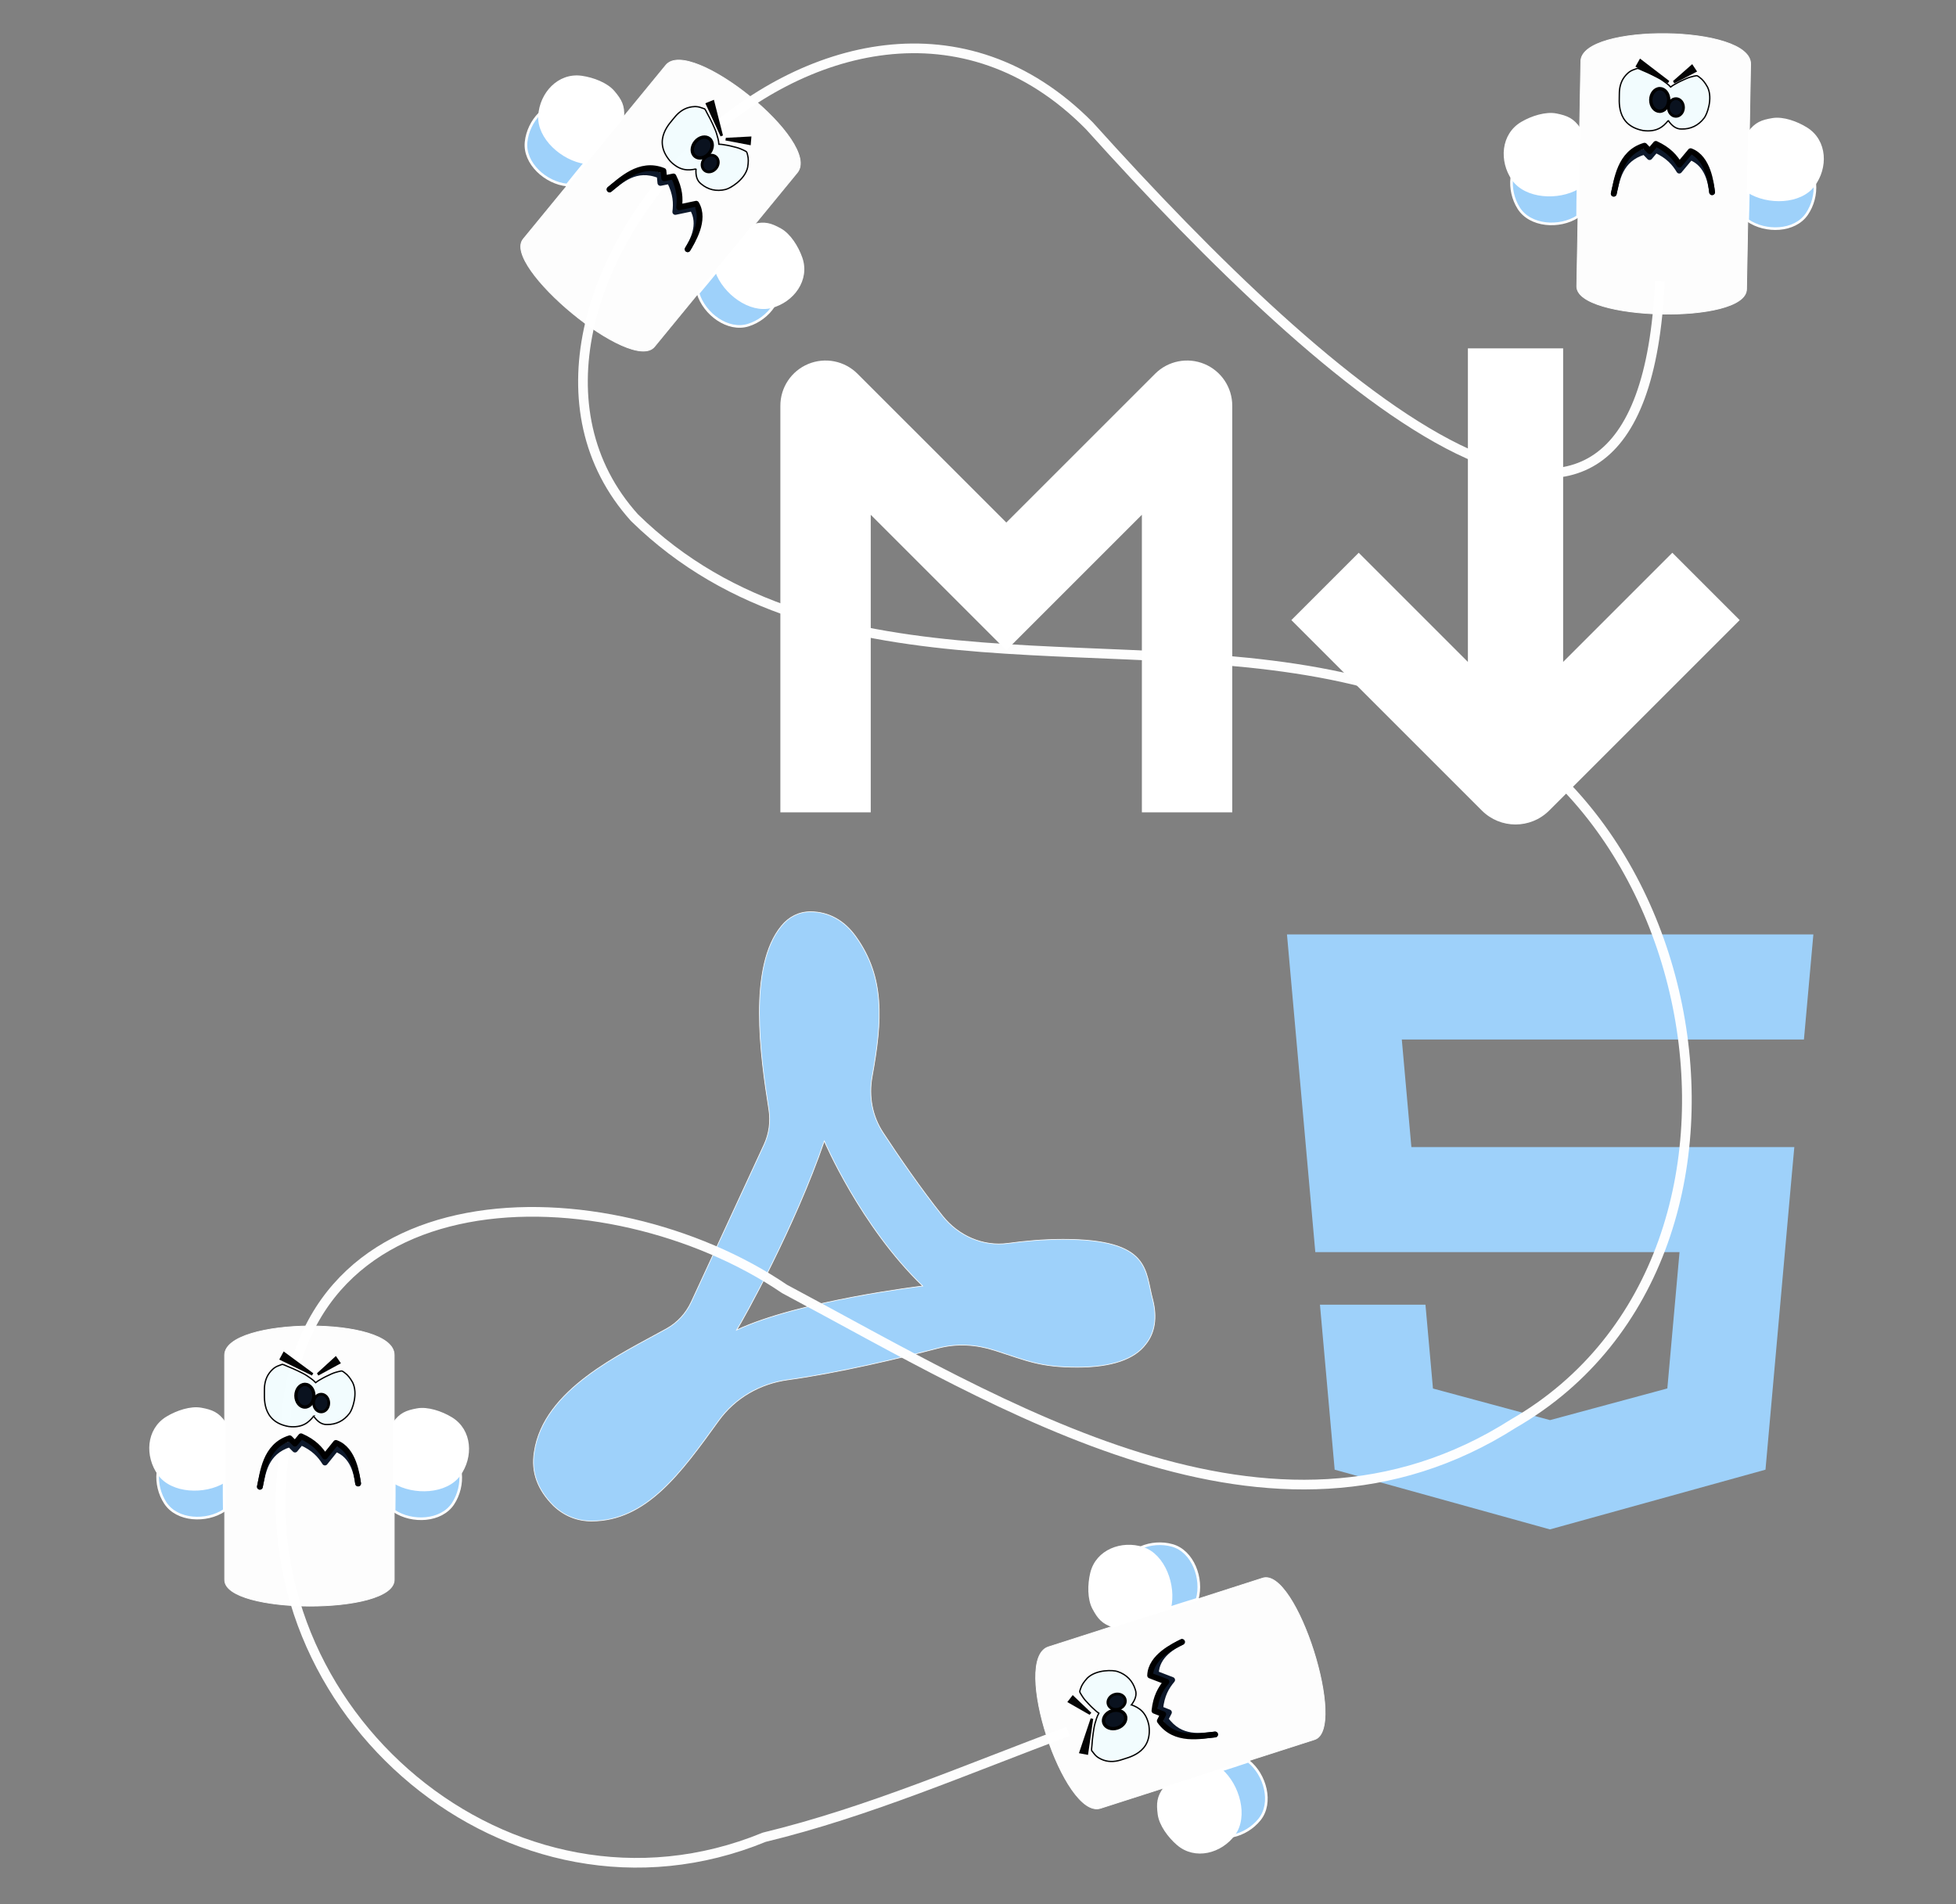 <?xml version="1.0" encoding="UTF-8" standalone="no"?>
<svg
   xmlns:dc="http://purl.org/dc/elements/1.1/"
   xmlns:cc="http://creativecommons.org/ns#"
   xmlns:rdf="http://www.w3.org/1999/02/22-rdf-syntax-ns#"
   xmlns:svg="http://www.w3.org/2000/svg"
   xmlns="http://www.w3.org/2000/svg"
   xmlns:sodipodi="http://sodipodi.sourceforge.net/DTD/sodipodi-0.dtd"
   xmlns:inkscape="http://www.inkscape.org/namespaces/inkscape"
   version="1.1"
   id="Capa_1"
   x="0px"
   y="0px"
   width="69.6"
   height="67.765"
   viewBox="0 0 69.6 67.765"
   xml:space="preserve"
   sodipodi:docname="website-publisher.svg"
   inkscape:version="1.0.2 (e86c870879, 2021-01-15)"
   inkscape:export-filename="/home/vissol/softs/dev-projects/angrybee-website/pictures/website-publisher.png"
   inkscape:export-xdpi="96"
   inkscape:export-ydpi="96"><rect x="0" y="0" width="69.6" height="67.765" fill="#808080" stroke="none"/><defs
   id="defs39">
	
<clipPath
   id="clip0"><rect
     width="24"
     height="24"
     fill="white"
     id="rect72" /></clipPath><clipPath
   id="clip0-6"><rect
     width="24"
     height="24"
     fill="white"
     id="rect1185" /></clipPath>
	

		
		
	</defs><sodipodi:namedview
   id="namedview37"
   pagecolor="#080e17"
   bordercolor="#666666"
   borderopacity="1.0"
   inkscape:pageshadow="2"
   inkscape:pageopacity="0"
   inkscape:pagecheckerboard="0"
   showgrid="false"
   inkscape:zoom="4.4713638"
   inkscape:cx="99.540785"
   inkscape:cy="50.522758"
   inkscape:window-width="1920"
   inkscape:window-height="1056"
   inkscape:window-x="0"
   inkscape:window-y="0"
   inkscape:window-maximized="1"
   inkscape:current-layer="Capa_1"
   height="41.899px"
   width="69.6px"
   inkscape:document-rotation="0" />

<g
   id="g6">
</g>
<g
   id="g8">
</g>
<g
   id="g10">
</g>
<g
   id="g12">
</g>
<g
   id="g14">
</g>
<g
   id="g16">
</g>
<g
   id="g18">
</g>
<g
   id="g20">
</g>
<g
   id="g22">
</g>
<g
   id="g24">
</g>
<g
   id="g26">
</g>
<g
   id="g28">
</g>
<g
   id="g30">
</g>
<g
   id="g32">
</g>
<g
   id="g34">
</g>
<style
   type="text/css"
   id="style93">
	.st0{fill:#000000;}
</style><style
   type="text/css"
   id="style118">
	.st0{fill:#000000;}
</style><g
   id="g130"
   transform="matrix(0.277,0,0,0.277,-576.932,173.466)"
   style="fill:#ffffff">
	
	
	
	
	
</g><path
   d="M 1341.1,-317.698 V 482.301 H 541.1 v -800 z m -380.217,775.261 -0.385,0.057 -2.369,1.184 -0.633,0.123 v 0 l -0.505,-0.123 -2.369,-1.184 c -0.327,-0.103 -0.62,-0.016 -0.784,0.18 l -0.137,0.364 -0.57,14.243 0.167,0.68 0.367,0.407 3.452,2.466 0.496,0.13 v 0 l 0.392,-0.13 3.453,-2.466 0.42,-0.535 v 0 l 0.113,-0.552 -0.57,-14.243 c -0.067,-0.338 -0.283,-0.551 -0.536,-0.6 z m 8.83,-3.752 -0.461,0.067 -6.157,3.078 -0.333,0.341 v 0 l -0.09,0.374 0.597,14.318 0.16,0.426 v 0 l 0.283,0.237 6.698,3.092 c 0.403,0.123 0.763,-0.008 0.95,-0.267 l 0.133,-0.469 -1.138,-20.488 c -0.08,-0.398 -0.342,-0.651 -0.643,-0.708 z m -23.845,0.067 c -0.327,-0.163 -0.696,-0.067 -0.914,0.177 l -0.19,0.465 -1.138,20.488 c -0.021,0.383 0.233,0.69 0.563,0.78 l 0.52,-0.043 6.699,-3.092 0.313,-0.27 v 0 l 0.13,-0.393 0.597,-14.318 -0.107,-0.42 v 0 l -0.317,-0.297 z"
   id="MingCute"
   fill-rule="nonzero"
   style="fill:none;stroke:none;stroke-width:33.333" /><g
   id="g1411"
   transform="matrix(1.6,0,0,1.6,-243.926,-101.196)"><g
     style="fill:#9ed1fa;fill-opacity:1;stroke:#ffffff"
     id="g1196"
     transform="matrix(0.015,0,0,0.015,156.221,75.942)"><g
       fill-rule="evenodd"
       id="g1194"
       style="fill:#9ed1fa;fill-opacity:1;stroke:#ffffff"><path
         d="m 950.413,505.734 c 26.767,0 50.372,12.65 67.991,37.835 41.901,59.068 38.965,121.976 23.492,206.682 -5.308,29.14 0.113,58.617 16.263,83.125 22.814,34.786 55.68,82.673 87.981,123.219 23.718,29.93 60.198,45.854 97.13,40.885 23.718,-3.276 52.292,-5.986 81.656,-5.986 131.012,0 121.186,46.757 133.045,89.675 6.55,25.976 3.275,48.678 -10.165,65.506 -16.715,22.701 -51.162,34.447 -101.534,34.447 -55.793,0 -74.202,-9.487 -122.767,-24.96 -27.445,-8.81 -55.906,-10.617 -83.69,-3.275 -55.453,14.456 -146.936,36.48 -223.284,46.983 -40.772,5.647 -77.816,26.654 -102.438,60.875 -55.454,76.8 -106.842,148.518 -188.273,148.518 -21.007,0 -40.32,-7.567 -56.244,-22.701 -23.492,-23.492 -33.544,-49.581 -28.574,-79.85 13.778,-92.95 128.075,-144.79 196.066,-182.625 16.037,-8.923 28.687,-22.589 36.592,-39.53 l 107.86,-233.223 c 7.68,-16.377 10.051,-34.56 7.228,-52.518 -12.537,-79.059 -31.06,-211.99 18.748,-272.075 10.955,-13.44 26.09,-21.007 42.917,-21.007 z m 20.556,339.953 c -43.257,126.607 -119.718,264.282 -129.996,280.32 92.273,-43.37 275.916,-65.28 275.916,-65.28 -92.386,-88.998 -145.92,-215.04 -145.92,-215.04 z"
         id="path1192"
         style="fill:#9ed1fa;fill-opacity:1;stroke:#ffffff" /></g></g><g
     clip-path="url(#clip0-6)"
     id="g1200"
     style="fill:#9ed1fa;fill-opacity:1"
     transform="matrix(1.098,0,0,1.098,173.759,74.958)"><path
       fill-rule="evenodd"
       clip-rule="evenodd"
       d="M 9.183,12.573 8.989,10.393 H 17.134 L 17.325,8.264 H 6.663 l 0.574,6.437 h 7.377 l -0.247,2.761 -2.374,0.641 -0.002,7e-4 -2.371,-0.64 -0.152,-1.698 h -2.137 l 0.298,3.342 4.36,1.21 4.366,-1.21 0.532,-5.963 0.052,-0.572 z"
       fill="#000000"
       id="path1198"
       sodipodi:nodetypes="ccccccccccccccccccc"
       style="fill:#9ed1fa;fill-opacity:1" /></g><g
     id="g1206"
     transform="matrix(0.191,0,0,0.191,126.618,32.605)"
     style="fill:#ffffff"><path
       fill-rule="evenodd"
       clip-rule="evenodd"
       d="m 235.11,203.959 c -1.505,-1.505 -3.768,-1.955 -5.734,-1.141 -1.966,0.815 -3.248,2.733 -3.248,4.861 v 47.355 h 10.523 v -34.652 l 15.785,15.785 15.785,-15.785 v 34.652 h 10.523 v -47.355 c 0,-2.128 -1.282,-4.047 -3.248,-4.861 -1.966,-0.814 -4.229,-0.364 -5.734,1.141 l -17.326,17.326 z"
       fill="#000000"
       id="path1202"
       style="fill:#ffffff;fill-opacity:1;stroke-width:10.523"
       sodipodi:nodetypes="scscccccccscscs" /><path
       fill-rule="evenodd"
       clip-rule="evenodd"
       d="m 306.181,201.002 v 36.516 l -12.713,-12.713 -7.841,7.841 22.179,22.179 c 2.165,2.166 5.675,2.166 7.841,0 l 22.179,-22.179 -7.841,-7.841 -12.714,12.714 v -36.517 z"
       fill="#000000"
       id="path1204"
       style="fill:#ffffff;fill-opacity:1;stroke-width:11.089"
       sodipodi:nodetypes="ccccccccccc" /></g><g
     id="g1262"
     transform="matrix(-0.077,-0.24,0.24,-0.077,153.276,136.34)"><path
       style="font-variation-settings:normal;vector-effect:none;fill:#ffffff;fill-opacity:0.984;stroke:#ffffff;stroke-width:0.066px;stroke-linecap:butt;stroke-linejoin:miter;stroke-miterlimit:4;stroke-dasharray:none;stroke-dashoffset:0;stroke-opacity:1;stop-color:#000000"
       d="m 95.514,149.018 -0.005,-19.818 c -0.004,-3.37 15.012,-3.505 14.965,-0.008 l 0.004,19.812 c 0.042,3.162 -14.998,3.073 -14.964,0.013 z"
       id="path1236"
       sodipodi:nodetypes="cccccc" /><path
       sodipodi:nodetypes="cssscc"
       inkscape:connector-curvature="0"
       id="path1238"
       d="m 110.466,142.947 c 1.581,1.059 4.166,0.933 5.201,-0.643 1.035,-1.576 0.942,-3.917 -0.639,-4.976 -0.79,-0.529 -1.889,-0.936 -2.718,-0.769 -0.871,0.175 -1.327,0.39 -1.844,1.178 0.007,1.881 0.03,3.381 9e-5,5.211 z"
       style="fill:#9ed1fa;fill-opacity:1;stroke:#ffffff;stroke-width:0.231;stroke-linejoin:round;stroke-miterlimit:4;stroke-dasharray:none;stroke-opacity:1" /><path
       sodipodi:nodetypes="cssscc"
       inkscape:connector-curvature="0"
       id="path1240"
       d="m 110.469,140.401 c 1.744,1.059 4.596,0.933 5.738,-0.643 1.142,-1.576 1.039,-3.918 -0.705,-4.978 -0.872,-0.53 -2.084,-0.936 -2.998,-0.769 -0.96,0.175 -1.464,0.39 -2.035,1.178 0.008,1.882 0.033,3.381 9e-5,5.212 z"
       style="fill:#ffffff;fill-opacity:1;stroke:#ffffff;stroke-width:0.243;stroke-linejoin:round;stroke-miterlimit:4;stroke-dasharray:none;stroke-opacity:1" /><path
       sodipodi:nodetypes="cssscc"
       inkscape:connector-curvature="0"
       id="path1242"
       d="m 95.478,142.89 c -1.581,1.059 -4.166,0.933 -5.201,-0.643 -1.035,-1.576 -0.942,-3.917 0.639,-4.976 0.79,-0.53 1.889,-0.936 2.718,-0.769 0.871,0.175 1.327,0.39 1.844,1.178 -0.007,1.881 -0.03,3.381 -9.3e-5,5.211 z"
       style="fill:#9ed1fa;fill-opacity:1;stroke:#ffffff;stroke-width:0.231;stroke-linejoin:round;stroke-miterlimit:4;stroke-dasharray:none;stroke-opacity:1" /><path
       sodipodi:nodetypes="cssscc"
       inkscape:connector-curvature="0"
       id="path1244"
       d="m 95.468,140.344 c -1.744,1.059 -4.596,0.933 -5.738,-0.643 -1.142,-1.576 -1.039,-3.918 0.705,-4.978 0.872,-0.53 2.084,-0.936 2.998,-0.769 0.96,0.175 1.464,0.39 2.035,1.178 -0.008,1.882 -0.033,3.381 -10e-5,5.212 z"
       style="fill:#ffffff;stroke:#ffffff;stroke-width:0.243;stroke-linejoin:round;stroke-miterlimit:4;stroke-dasharray:none;stroke-opacity:1" /><path
       style="fill:none;stroke:#0e192b;stroke-width:0.511;stroke-linecap:round;stroke-linejoin:round;stroke-miterlimit:4;stroke-dasharray:none;stroke-opacity:1"
       d="m 107.289,140.523 c -0.108,-0.74 -0.383,-2.491 -1.96,-3.053 l -0.968,1.202 c -0.411,-0.655 -0.959,-1.282 -2.111,-1.789 l -0.528,0.645 -0.469,-0.469 c -2.192,0.682 -2.374,2.568 -2.632,3.751"
       id="path1246"
       inkscape:connector-curvature="0"
       sodipodi:nodetypes="ccccccc" /><g
       id="g1254"
       transform="matrix(0.25,0,0,0.25,55.052,130.095)"
       style="stroke:#000000"><path
         sodipodi:nodetypes="cccsscssscssscssscccc"
         inkscape:connector-curvature="0"
         id="path1248"
         d="m 193.262,17.952 c -1.745,2.213 -3.995,4.197 -8.819,3.639 -9.85,-1.751 -8.462,-10.737 -8.57,-12.913 -0.019,-1.843 0.339,-4.151 1.801,-6.062 0.731,-0.956 1.685,-1.94 3.112,-2.461 0.632,-0.231 0,0 1.394,-0.52 0.799,0.179 0.826,0.324 1.813,0.7 0.987,0.376 2.917,1.222 3.693,1.613 0.91,0.459 2.334,1.102 3.311,1.786 0.729,0.51 2.089,1.365 2.968,2.362 0.526,-0.407 0.711,-0.525 1.188,-0.818 0.374,-0.229 0.721,-0.417 1.323,-0.76 0.542,-0.309 1.071,-0.56 1.774,-0.892 0.739,-0.348 1.583,-0.789 2.628,-1.116 0.551,-0.174 1.648,-0.452 2.061,-0.515 0.51,-0.077 0.945,0.394 1.389,0.711 0.444,0.318 0.876,0.727 1.314,1.261 0.438,0.534 0.883,1.193 1.354,2.011 2.016,4.017 -0.087,9.674 -1.057,10.918 -2.001,2.715 -4.803,4.049 -7.983,3.991 -1.912,0.062 -3.408,-1.124 -4.696,-2.935 z"
         style="fill:#e1fbff;fill-opacity:0.4;stroke:#000000;stroke-width:0.465px;stroke-linecap:butt;stroke-linejoin:miter;stroke-opacity:1" /><ellipse
         ry="4"
         rx="3.17"
         cy="10.714"
         cx="190.172"
         id="ellipse1250"
         style="fill:#0a121f;fill-opacity:1;stroke:#000000;stroke-width:1.179;stroke-linejoin:round;stroke-miterlimit:4;stroke-dasharray:none;stroke-opacity:1" /><ellipse
         ry="3.135"
         rx="2.678"
         cy="13.308"
         cx="195.92"
         id="ellipse1252"
         style="fill:#0a121f;fill-opacity:1;stroke:#000000;stroke-width:0.959;stroke-linejoin:round;stroke-miterlimit:4;stroke-dasharray:none;stroke-opacity:1" /></g><path
       style="font-variation-settings:normal;vector-effect:none;fill:#000000;fill-opacity:0.984;stroke:none;stroke-width:0.066px;stroke-linecap:butt;stroke-linejoin:miter;stroke-miterlimit:4;stroke-dasharray:none;stroke-dashoffset:0;stroke-opacity:1;stop-color:#000000"
       d="m 100.33,129.583 2.889,1.408 0.116,-0.198 -2.616,-1.926 z"
       id="path1256"
       sodipodi:nodetypes="ccccc" /><path
       style="font-variation-settings:normal;vector-effect:none;fill:#000000;fill-opacity:0.984;stroke:none;stroke-width:0.066px;stroke-linecap:butt;stroke-linejoin:miter;stroke-miterlimit:4;stroke-dasharray:none;stroke-dashoffset:0;stroke-opacity:1;stop-color:#000000"
       d="m 103.659,130.794 1.669,-1.525 0.442,0.641 -1.992,1.085 z"
       id="path1258"
       sodipodi:nodetypes="ccccc" /><path
       style="fill:none;stroke:#000000;stroke-width:0.511;stroke-linecap:round;stroke-linejoin:round;stroke-miterlimit:4;stroke-dasharray:none;stroke-opacity:1"
       d="m 107.289,140.523 c -0.108,-0.74 -0.383,-3.02 -1.96,-3.581 l -0.968,1.202 c -0.411,-0.655 -0.959,-1.282 -2.111,-1.789 l -0.528,0.645 -0.469,-0.469 c -2.192,0.682 -2.374,3.097 -2.632,4.28"
       id="path1260"
       inkscape:connector-curvature="0"
       sodipodi:nodetypes="ccccccc" /></g><g
     id="g1340"
     transform="rotate(123.371,195.347,86.122)"><path
       style="font-variation-settings:normal;vector-effect:none;fill:#ffffff;fill-opacity:0.984;stroke:#ffffff;stroke-width:0.017px;stroke-linecap:butt;stroke-linejoin:miter;stroke-miterlimit:4;stroke-dasharray:none;stroke-dashoffset:0;stroke-opacity:1;stop-color:#000000"
       d="m 185.864,101.74 -4.225,2.675 c -0.718,0.456 -2.773,-2.728 -2.021,-3.19 l 4.224,-2.674 c 0.668,-0.436 2.679,2.783 2.022,3.189 z"
       id="path1264"
       sodipodi:nodetypes="cccccc" /><path
       sodipodi:nodetypes="cssscc"
       inkscape:connector-curvature="0"
       id="path1266"
       d="m 182.552,99.371 c 0.013,-0.48 -0.363,-1.014 -0.839,-1.022 -0.476,-0.008 -0.962,0.328 -0.975,0.808 -0.006,0.24 0.055,0.529 0.203,0.683 0.155,0.162 0.262,0.23 0.5,0.234 0.4,-0.255 0.717,-0.463 1.111,-0.703 z"
       style="fill:#9ed1fa;fill-opacity:1;stroke:#ffffff;stroke-width:0.058;stroke-linejoin:round;stroke-miterlimit:4;stroke-dasharray:none;stroke-opacity:1" /><path
       sodipodi:nodetypes="cssscc"
       inkscape:connector-curvature="0"
       id="path1268"
       d="m 182.008,99.714 c -0.009,-0.515 -0.421,-1.106 -0.911,-1.137 -0.49,-0.031 -0.976,0.307 -0.966,0.822 0.005,0.257 0.082,0.571 0.241,0.743 0.167,0.181 0.281,0.259 0.526,0.275 0.4,-0.256 0.717,-0.463 1.111,-0.703 z"
       style="fill:#ffffff;fill-opacity:1;stroke:#ffffff;stroke-width:0.061;stroke-linejoin:round;stroke-miterlimit:4;stroke-dasharray:none;stroke-opacity:1" /><path
       sodipodi:nodetypes="cssscc"
       inkscape:connector-curvature="0"
       id="path1270"
       d="m 184.562,102.575 c 0.439,0.194 0.761,0.762 0.565,1.196 -0.196,0.433 -0.708,0.729 -1.147,0.535 -0.22,-0.097 -0.455,-0.277 -0.531,-0.476 -0.08,-0.209 -0.096,-0.335 0.002,-0.552 0.402,-0.252 0.725,-0.45 1.111,-0.703 z"
       style="fill:#9ed1fa;fill-opacity:1;stroke:#ffffff;stroke-width:0.058;stroke-linejoin:round;stroke-miterlimit:4;stroke-dasharray:none;stroke-opacity:1" /><path
       sodipodi:nodetypes="cssscc"
       inkscape:connector-curvature="0"
       id="path1272"
       d="m 184.021,102.92 c 0.461,0.229 0.819,0.854 0.637,1.31 -0.182,0.456 -0.695,0.75 -1.156,0.521 -0.231,-0.114 -0.481,-0.318 -0.569,-0.535 -0.092,-0.228 -0.114,-0.365 -0.023,-0.593 0.402,-0.252 0.725,-0.449 1.111,-0.703 z"
       style="fill:#ffffff;stroke:#ffffff;stroke-width:0.061;stroke-linejoin:round;stroke-miterlimit:4;stroke-dasharray:none;stroke-opacity:1" /><path
       style="fill:none;stroke:#0e192b;stroke-width:0.129;stroke-linecap:round;stroke-linejoin:round;stroke-miterlimit:4;stroke-dasharray:none;stroke-opacity:1"
       d="m 182.464,100.376 c -0.143,0.123 -0.479,0.418 -0.386,0.83 l 0.387,0.044 c -0.084,0.176 -0.144,0.377 -0.097,0.691 l 0.209,0.025 -0.037,0.163 c 0.441,0.375 0.868,0.16 1.155,0.055"
       id="path1274"
       inkscape:connector-curvature="0"
       sodipodi:nodetypes="ccccccc" /><g
       id="g1282"
       transform="matrix(-0.034,-0.053,0.053,-0.034,187.289,112.92)"
       style="stroke:#000000"><path
         sodipodi:nodetypes="cccsscssscssscssscccc"
         inkscape:connector-curvature="0"
         id="path1276"
         d="m 193.262,17.952 c -1.745,2.213 -3.995,4.197 -8.819,3.639 -9.85,-1.751 -8.462,-10.737 -8.57,-12.913 -0.019,-1.843 0.339,-4.151 1.801,-6.062 0.731,-0.956 1.685,-1.94 3.112,-2.461 0.632,-0.231 0,0 1.394,-0.52 0.799,0.179 0.826,0.324 1.813,0.7 0.987,0.376 2.917,1.222 3.693,1.613 0.91,0.459 2.334,1.102 3.311,1.786 0.729,0.51 2.089,1.365 2.968,2.362 0.526,-0.407 0.711,-0.525 1.188,-0.818 0.374,-0.229 0.721,-0.417 1.323,-0.76 0.542,-0.309 1.071,-0.56 1.774,-0.892 0.739,-0.348 1.583,-0.789 2.628,-1.116 0.551,-0.174 1.648,-0.452 2.061,-0.515 0.51,-0.077 0.945,0.394 1.389,0.711 0.444,0.318 0.876,0.727 1.314,1.261 0.438,0.534 0.883,1.193 1.354,2.011 2.016,4.017 -0.087,9.674 -1.057,10.918 -2.001,2.715 -4.803,4.049 -7.983,3.991 -1.912,0.062 -3.408,-1.124 -4.696,-2.935 z"
         style="fill:#e1fbff;fill-opacity:0.4;stroke:#000000;stroke-width:0.465px;stroke-linecap:butt;stroke-linejoin:miter;stroke-opacity:1" /><ellipse
         ry="4"
         rx="3.17"
         cy="10.714"
         cx="190.172"
         id="ellipse1278"
         style="fill:#0a121f;fill-opacity:1;stroke:#000000;stroke-width:1.179;stroke-linejoin:round;stroke-miterlimit:4;stroke-dasharray:none;stroke-opacity:1" /><ellipse
         ry="3.135"
         rx="2.678"
         cy="13.308"
         cx="195.92"
         id="ellipse1280"
         style="fill:#0a121f;fill-opacity:1;stroke:#000000;stroke-width:0.959;stroke-linejoin:round;stroke-miterlimit:4;stroke-dasharray:none;stroke-opacity:1" /></g><path
       style="font-variation-settings:normal;vector-effect:none;fill:#000000;fill-opacity:0.984;stroke:none;stroke-width:0.017px;stroke-linecap:butt;stroke-linejoin:miter;stroke-miterlimit:4;stroke-dasharray:none;stroke-dashoffset:0;stroke-opacity:1;stop-color:#000000"
       d="m 181.07,103.336 -0.09,-0.806 -0.058,0.002 -0.058,0.818 z"
       id="path1284"
       sodipodi:nodetypes="ccccc" /><path
       style="font-variation-settings:normal;vector-effect:none;fill:#000000;fill-opacity:0.984;stroke:none;stroke-width:0.017px;stroke-linecap:butt;stroke-linejoin:miter;stroke-miterlimit:4;stroke-dasharray:none;stroke-dashoffset:0;stroke-opacity:1;stop-color:#000000"
       d="m 180.879,102.462 -0.55,-0.15 0.077,-0.181 0.5,0.278 z"
       id="path1286"
       sodipodi:nodetypes="ccccc" /><path
       style="fill:none;stroke:#000000;stroke-width:0.129;stroke-linecap:round;stroke-linejoin:round;stroke-miterlimit:4;stroke-dasharray:none;stroke-opacity:1"
       d="m 182.464,100.376 c -0.143,0.123 -0.592,0.489 -0.499,0.901 l 0.387,0.044 c -0.084,0.176 -0.144,0.377 -0.097,0.691 l 0.209,0.025 -0.037,0.163 c 0.441,0.375 0.981,0.088 1.268,-0.016"
       id="path1288"
       inkscape:connector-curvature="0"
       sodipodi:nodetypes="ccccccc" /></g><path
     id="path1318"
     style="fill:none;fill-opacity:1;stroke:#ffffff;stroke-width:0.215;stroke-linejoin:round;stroke-miterlimit:4;stroke-dasharray:none;stroke-opacity:0.984"
     d="m 189.369,69.497 c -0.393,8.636 -7.332,2.5 -12.687,-3.45 -5.555,-5.629 -14.435,3.921 -10.118,8.715 4.249,4.163 10.918,2.296 16.234,3.667 7.546,1.015 9.91,12.677 3.316,16.482 -5.389,3.436 -11.379,-0.423 -16.211,-2.992 -3.92,-2.668 -11.18,-2.742 -11.11,3.537 -0.945,5.853 5.031,10.971 10.657,8.658 2.325,-0.563 4.524,-1.524 6.76,-2.354"
     sodipodi:nodetypes="ccccccccc" /><g
     id="g1316"
     transform="matrix(0.195,0.16,-0.16,0.195,169.309,24.223)"><path
       style="font-variation-settings:normal;vector-effect:none;fill:#ffffff;fill-opacity:0.984;stroke:#ffffff;stroke-width:0.066px;stroke-linecap:butt;stroke-linejoin:miter;stroke-miterlimit:4;stroke-dasharray:none;stroke-dashoffset:0;stroke-opacity:1;stop-color:#000000"
       d="m 95.514,149.018 -0.005,-19.818 c -0.004,-3.37 15.012,-3.505 14.965,-0.008 l 0.004,19.812 c 0.042,3.162 -14.998,3.073 -14.964,0.013 z"
       id="path1290"
       sodipodi:nodetypes="cccccc" /><path
       sodipodi:nodetypes="cssscc"
       inkscape:connector-curvature="0"
       id="path1292"
       d="m 110.466,142.947 c 1.581,1.059 4.166,0.933 5.201,-0.643 1.035,-1.576 0.942,-3.917 -0.639,-4.976 -0.79,-0.529 -1.889,-0.936 -2.718,-0.769 -0.871,0.175 -1.327,0.39 -1.844,1.178 0.007,1.881 0.03,3.381 9e-5,5.211 z"
       style="fill:#9ed1fa;fill-opacity:1;stroke:#ffffff;stroke-width:0.231;stroke-linejoin:round;stroke-miterlimit:4;stroke-dasharray:none;stroke-opacity:1" /><path
       sodipodi:nodetypes="cssscc"
       inkscape:connector-curvature="0"
       id="path1294"
       d="m 110.469,140.401 c 1.744,1.059 4.596,0.933 5.738,-0.643 1.142,-1.576 1.039,-3.918 -0.705,-4.978 -0.872,-0.53 -2.084,-0.936 -2.998,-0.769 -0.96,0.175 -1.464,0.39 -2.035,1.178 0.008,1.882 0.033,3.381 9e-5,5.212 z"
       style="fill:#ffffff;fill-opacity:1;stroke:#ffffff;stroke-width:0.243;stroke-linejoin:round;stroke-miterlimit:4;stroke-dasharray:none;stroke-opacity:1" /><path
       sodipodi:nodetypes="cssscc"
       inkscape:connector-curvature="0"
       id="path1296"
       d="m 95.478,142.89 c -1.581,1.059 -4.166,0.933 -5.201,-0.643 -1.035,-1.576 -0.942,-3.917 0.639,-4.976 0.79,-0.53 1.889,-0.936 2.718,-0.769 0.871,0.175 1.327,0.39 1.844,1.178 -0.007,1.881 -0.03,3.381 -9.3e-5,5.211 z"
       style="fill:#9ed1fa;fill-opacity:1;stroke:#ffffff;stroke-width:0.231;stroke-linejoin:round;stroke-miterlimit:4;stroke-dasharray:none;stroke-opacity:1" /><path
       sodipodi:nodetypes="cssscc"
       inkscape:connector-curvature="0"
       id="path1298"
       d="m 95.468,140.344 c -1.744,1.059 -4.596,0.933 -5.738,-0.643 -1.142,-1.576 -1.039,-3.918 0.705,-4.978 0.872,-0.53 2.084,-0.936 2.998,-0.769 0.96,0.175 1.464,0.39 2.035,1.178 -0.008,1.882 -0.033,3.381 -10e-5,5.212 z"
       style="fill:#ffffff;stroke:#ffffff;stroke-width:0.243;stroke-linejoin:round;stroke-miterlimit:4;stroke-dasharray:none;stroke-opacity:1" /><path
       style="fill:none;stroke:#0e192b;stroke-width:0.511;stroke-linecap:round;stroke-linejoin:round;stroke-miterlimit:4;stroke-dasharray:none;stroke-opacity:1"
       d="m 107.289,140.523 c -0.108,-0.74 -0.383,-2.491 -1.96,-3.053 l -0.968,1.202 c -0.411,-0.655 -0.959,-1.282 -2.111,-1.789 l -0.528,0.645 -0.469,-0.469 c -2.192,0.682 -2.374,2.568 -2.632,3.751"
       id="path1300"
       inkscape:connector-curvature="0"
       sodipodi:nodetypes="ccccccc" /><g
       id="g1308"
       transform="matrix(0.25,0,0,0.25,55.052,130.095)"
       style="stroke:#000000"><path
         sodipodi:nodetypes="cccsscssscssscssscccc"
         inkscape:connector-curvature="0"
         id="path1302"
         d="m 193.262,17.952 c -1.745,2.213 -3.995,4.197 -8.819,3.639 -9.85,-1.751 -8.462,-10.737 -8.57,-12.913 -0.019,-1.843 0.339,-4.151 1.801,-6.062 0.731,-0.956 1.685,-1.94 3.112,-2.461 0.632,-0.231 0,0 1.394,-0.52 0.799,0.179 0.826,0.324 1.813,0.7 0.987,0.376 2.917,1.222 3.693,1.613 0.91,0.459 2.334,1.102 3.311,1.786 0.729,0.51 2.089,1.365 2.968,2.362 0.526,-0.407 0.711,-0.525 1.188,-0.818 0.374,-0.229 0.721,-0.417 1.323,-0.76 0.542,-0.309 1.071,-0.56 1.774,-0.892 0.739,-0.348 1.583,-0.789 2.628,-1.116 0.551,-0.174 1.648,-0.452 2.061,-0.515 0.51,-0.077 0.945,0.394 1.389,0.711 0.444,0.318 0.876,0.727 1.314,1.261 0.438,0.534 0.883,1.193 1.354,2.011 2.016,4.017 -0.087,9.674 -1.057,10.918 -2.001,2.715 -4.803,4.049 -7.983,3.991 -1.912,0.062 -3.408,-1.124 -4.696,-2.935 z"
         style="fill:#e1fbff;fill-opacity:0.4;stroke:#000000;stroke-width:0.465px;stroke-linecap:butt;stroke-linejoin:miter;stroke-opacity:1" /><ellipse
         ry="4"
         rx="3.17"
         cy="10.714"
         cx="190.172"
         id="ellipse1304"
         style="fill:#0a121f;fill-opacity:1;stroke:#000000;stroke-width:1.179;stroke-linejoin:round;stroke-miterlimit:4;stroke-dasharray:none;stroke-opacity:1" /><ellipse
         ry="3.135"
         rx="2.678"
         cy="13.308"
         cx="195.92"
         id="ellipse1306"
         style="fill:#0a121f;fill-opacity:1;stroke:#000000;stroke-width:0.959;stroke-linejoin:round;stroke-miterlimit:4;stroke-dasharray:none;stroke-opacity:1" /></g><path
       style="font-variation-settings:normal;vector-effect:none;fill:#000000;fill-opacity:0.984;stroke:none;stroke-width:0.066px;stroke-linecap:butt;stroke-linejoin:miter;stroke-miterlimit:4;stroke-dasharray:none;stroke-dashoffset:0;stroke-opacity:1;stop-color:#000000"
       d="m 100.33,129.583 2.889,1.408 0.116,-0.198 -2.616,-1.926 z"
       id="path1310"
       sodipodi:nodetypes="ccccc" /><path
       style="font-variation-settings:normal;vector-effect:none;fill:#000000;fill-opacity:0.984;stroke:none;stroke-width:0.066px;stroke-linecap:butt;stroke-linejoin:miter;stroke-miterlimit:4;stroke-dasharray:none;stroke-dashoffset:0;stroke-opacity:1;stop-color:#000000"
       d="m 103.659,130.794 1.669,-1.525 0.442,0.641 -1.992,1.085 z"
       id="path1312"
       sodipodi:nodetypes="ccccc" /><path
       style="fill:none;stroke:#000000;stroke-width:0.511;stroke-linecap:round;stroke-linejoin:round;stroke-miterlimit:4;stroke-dasharray:none;stroke-opacity:1"
       d="m 107.289,140.523 c -0.108,-0.74 -0.383,-3.02 -1.96,-3.581 l -0.968,1.202 c -0.411,-0.655 -0.959,-1.282 -2.111,-1.789 l -0.528,0.645 -0.469,-0.469 c -2.192,0.682 -2.374,3.097 -2.632,4.28"
       id="path1314"
       inkscape:connector-curvature="0"
       sodipodi:nodetypes="ccccccc" /></g><g
     id="g1234"
     transform="matrix(0.252,0,0,0.252,133.381,60.834)"><path
       style="font-variation-settings:normal;vector-effect:none;fill:#ffffff;fill-opacity:0.984;stroke:#ffffff;stroke-width:0.066px;stroke-linecap:butt;stroke-linejoin:miter;stroke-miterlimit:4;stroke-dasharray:none;stroke-dashoffset:0;stroke-opacity:1;stop-color:#000000"
       d="m 95.514,149.018 -0.005,-19.818 c -0.004,-3.37 15.012,-3.505 14.965,-0.008 l 0.004,19.812 c 0.042,3.162 -14.998,3.073 -14.964,0.013 z"
       id="path1208"
       sodipodi:nodetypes="cccccc" /><path
       sodipodi:nodetypes="cssscc"
       inkscape:connector-curvature="0"
       id="path1210"
       d="m 110.466,142.947 c 1.581,1.059 4.166,0.933 5.201,-0.643 1.035,-1.576 0.942,-3.917 -0.639,-4.976 -0.79,-0.529 -1.889,-0.936 -2.718,-0.769 -0.871,0.175 -1.327,0.39 -1.844,1.178 0.007,1.881 0.03,3.381 9e-5,5.211 z"
       style="fill:#9ed1fa;fill-opacity:1;stroke:#ffffff;stroke-width:0.231;stroke-linejoin:round;stroke-miterlimit:4;stroke-dasharray:none;stroke-opacity:1" /><path
       sodipodi:nodetypes="cssscc"
       inkscape:connector-curvature="0"
       id="path1212"
       d="m 110.469,140.401 c 1.744,1.059 4.596,0.933 5.738,-0.643 1.142,-1.576 1.039,-3.918 -0.705,-4.978 -0.872,-0.53 -2.084,-0.936 -2.998,-0.769 -0.96,0.175 -1.464,0.39 -2.035,1.178 0.008,1.882 0.033,3.381 9e-5,5.212 z"
       style="fill:#ffffff;fill-opacity:1;stroke:#ffffff;stroke-width:0.243;stroke-linejoin:round;stroke-miterlimit:4;stroke-dasharray:none;stroke-opacity:1" /><path
       sodipodi:nodetypes="cssscc"
       inkscape:connector-curvature="0"
       id="path1214"
       d="m 95.478,142.89 c -1.581,1.059 -4.166,0.933 -5.201,-0.643 -1.035,-1.576 -0.942,-3.917 0.639,-4.976 0.79,-0.53 1.889,-0.936 2.718,-0.769 0.871,0.175 1.327,0.39 1.844,1.178 -0.007,1.881 -0.03,3.381 -9.3e-5,5.211 z"
       style="fill:#9ed1fa;fill-opacity:1;stroke:#ffffff;stroke-width:0.231;stroke-linejoin:round;stroke-miterlimit:4;stroke-dasharray:none;stroke-opacity:1" /><path
       sodipodi:nodetypes="cssscc"
       inkscape:connector-curvature="0"
       id="path1216"
       d="m 95.468,140.344 c -1.744,1.059 -4.596,0.933 -5.738,-0.643 -1.142,-1.576 -1.039,-3.918 0.705,-4.978 0.872,-0.53 2.084,-0.936 2.998,-0.769 0.96,0.175 1.464,0.39 2.035,1.178 -0.008,1.882 -0.033,3.381 -10e-5,5.212 z"
       style="fill:#ffffff;stroke:#ffffff;stroke-width:0.243;stroke-linejoin:round;stroke-miterlimit:4;stroke-dasharray:none;stroke-opacity:1" /><path
       style="fill:none;stroke:#0e192b;stroke-width:0.511;stroke-linecap:round;stroke-linejoin:round;stroke-miterlimit:4;stroke-dasharray:none;stroke-opacity:1"
       d="m 107.289,140.523 c -0.108,-0.74 -0.383,-2.491 -1.96,-3.053 l -0.968,1.202 c -0.411,-0.655 -0.959,-1.282 -2.111,-1.789 l -0.528,0.645 -0.469,-0.469 c -2.192,0.682 -2.374,2.568 -2.632,3.751"
       id="path1218"
       inkscape:connector-curvature="0"
       sodipodi:nodetypes="ccccccc" /><g
       id="g1226"
       transform="matrix(0.25,0,0,0.25,55.052,130.095)"
       style="stroke:#000000"><path
         sodipodi:nodetypes="cccsscssscssscssscccc"
         inkscape:connector-curvature="0"
         id="path1220"
         d="m 193.262,17.952 c -1.745,2.213 -3.995,4.197 -8.819,3.639 -9.85,-1.751 -8.462,-10.737 -8.57,-12.913 -0.019,-1.843 0.339,-4.151 1.801,-6.062 0.731,-0.956 1.685,-1.94 3.112,-2.461 0.632,-0.231 0,0 1.394,-0.52 0.799,0.179 0.826,0.324 1.813,0.7 0.987,0.376 2.917,1.222 3.693,1.613 0.91,0.459 2.334,1.102 3.311,1.786 0.729,0.51 2.089,1.365 2.968,2.362 0.526,-0.407 0.711,-0.525 1.188,-0.818 0.374,-0.229 0.721,-0.417 1.323,-0.76 0.542,-0.309 1.071,-0.56 1.774,-0.892 0.739,-0.348 1.583,-0.789 2.628,-1.116 0.551,-0.174 1.648,-0.452 2.061,-0.515 0.51,-0.077 0.945,0.394 1.389,0.711 0.444,0.318 0.876,0.727 1.314,1.261 0.438,0.534 0.883,1.193 1.354,2.011 2.016,4.017 -0.087,9.674 -1.057,10.918 -2.001,2.715 -4.803,4.049 -7.983,3.991 -1.912,0.062 -3.408,-1.124 -4.696,-2.935 z"
         style="fill:#e1fbff;fill-opacity:0.4;stroke:#000000;stroke-width:0.465px;stroke-linecap:butt;stroke-linejoin:miter;stroke-opacity:1" /><ellipse
         ry="4"
         rx="3.17"
         cy="10.714"
         cx="190.172"
         id="ellipse1222"
         style="fill:#0a121f;fill-opacity:1;stroke:#000000;stroke-width:1.179;stroke-linejoin:round;stroke-miterlimit:4;stroke-dasharray:none;stroke-opacity:1" /><ellipse
         ry="3.135"
         rx="2.678"
         cy="13.308"
         cx="195.92"
         id="ellipse1224"
         style="fill:#0a121f;fill-opacity:1;stroke:#000000;stroke-width:0.959;stroke-linejoin:round;stroke-miterlimit:4;stroke-dasharray:none;stroke-opacity:1" /></g><path
       style="font-variation-settings:normal;vector-effect:none;fill:#000000;fill-opacity:0.984;stroke:none;stroke-width:0.066px;stroke-linecap:butt;stroke-linejoin:miter;stroke-miterlimit:4;stroke-dasharray:none;stroke-dashoffset:0;stroke-opacity:1;stop-color:#000000"
       d="m 100.33,129.583 2.889,1.408 0.116,-0.198 -2.616,-1.926 z"
       id="path1228"
       sodipodi:nodetypes="ccccc" /><path
       style="font-variation-settings:normal;vector-effect:none;fill:#000000;fill-opacity:0.984;stroke:none;stroke-width:0.066px;stroke-linecap:butt;stroke-linejoin:miter;stroke-miterlimit:4;stroke-dasharray:none;stroke-dashoffset:0;stroke-opacity:1;stop-color:#000000"
       d="m 103.659,130.794 1.669,-1.525 0.442,0.641 -1.992,1.085 z"
       id="path1230"
       sodipodi:nodetypes="ccccc" /><path
       style="fill:none;stroke:#000000;stroke-width:0.511;stroke-linecap:round;stroke-linejoin:round;stroke-miterlimit:4;stroke-dasharray:none;stroke-opacity:1"
       d="m 107.289,140.523 c -0.108,-0.74 -0.383,-3.02 -1.96,-3.581 l -0.968,1.202 c -0.411,-0.655 -0.959,-1.282 -2.111,-1.789 l -0.528,0.645 -0.469,-0.469 c -2.192,0.682 -2.374,3.097 -2.632,4.28"
       id="path1232"
       inkscape:connector-curvature="0"
       sodipodi:nodetypes="ccccccc" /></g></g></svg>
